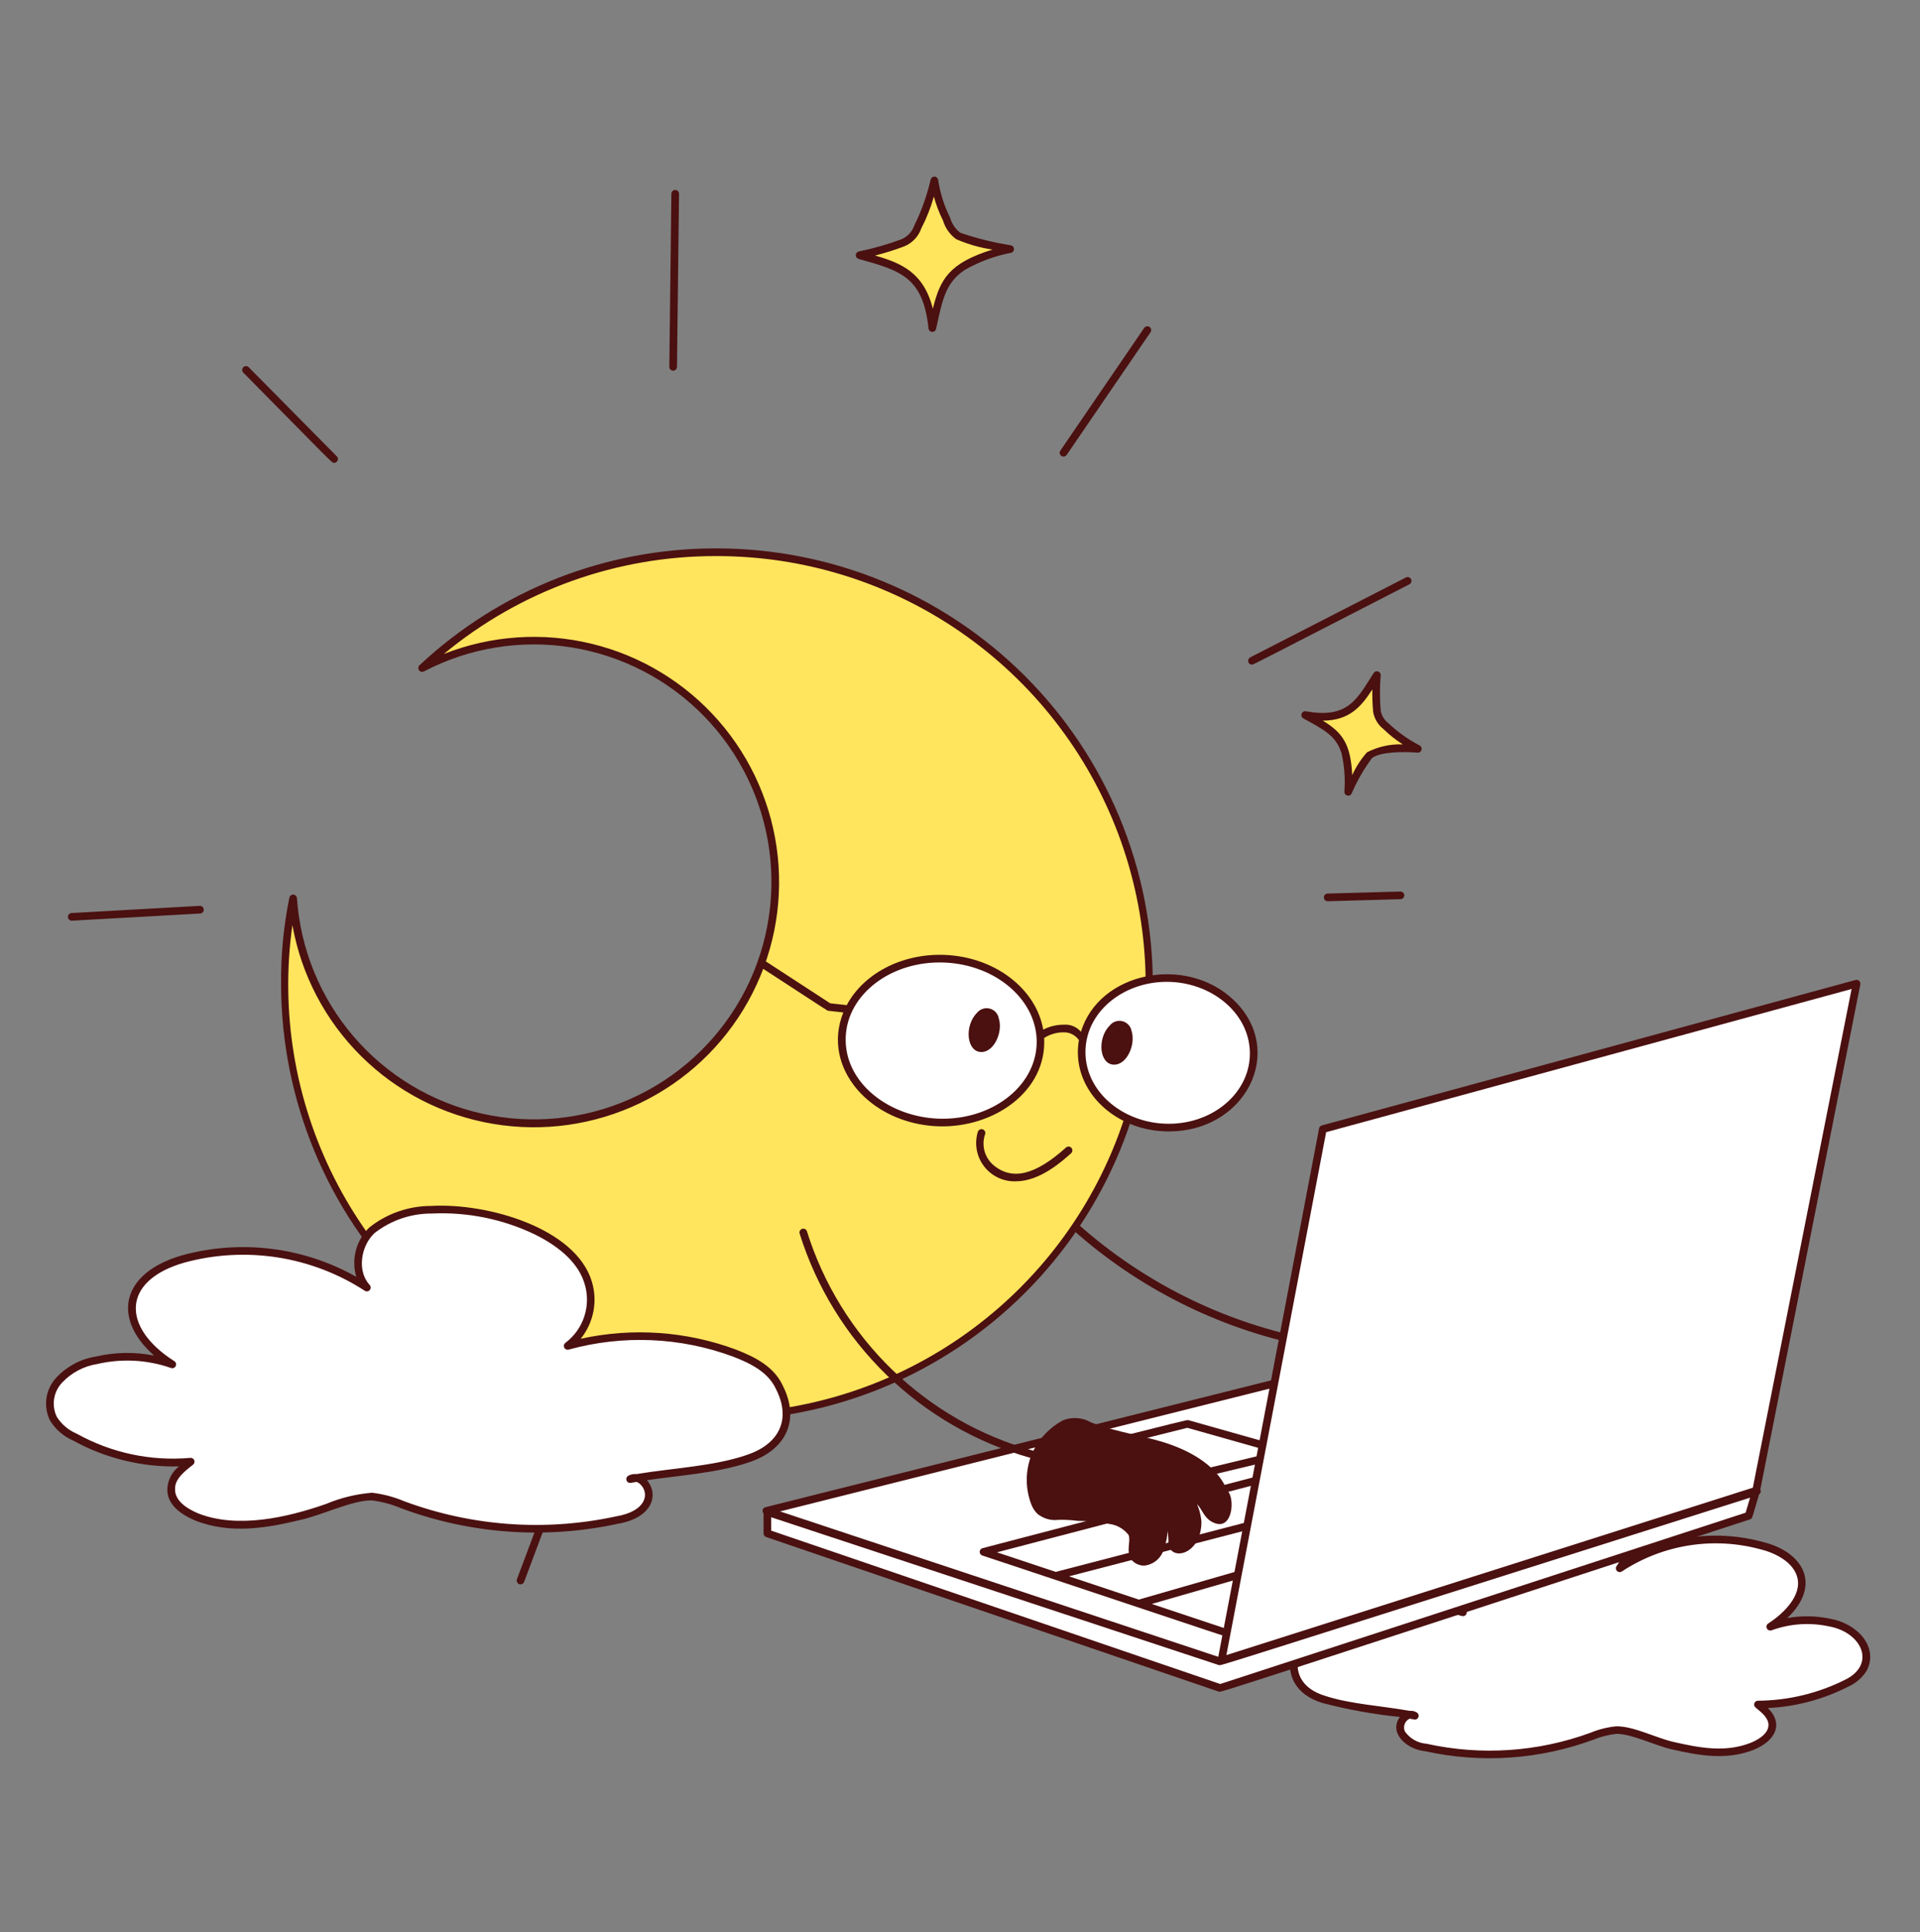 <svg width="154" height="155" viewBox="0 0 154 155" fill="none" xmlns="http://www.w3.org/2000/svg">
<rect x="0" y="0" width="154" height="155" fill="#808080" stroke="none"/>
<path d="M104.544 107.95C97.681 106.533 91.313 103.334 86.079 98.676C86.048 98.649 86.023 98.617 86.006 98.58C85.988 98.544 85.978 98.505 85.975 98.464C85.973 98.424 85.978 98.383 85.992 98.345C86.005 98.307 86.026 98.272 86.053 98.242C86.079 98.211 86.112 98.187 86.148 98.169C86.184 98.151 86.224 98.141 86.264 98.138C86.305 98.136 86.345 98.141 86.383 98.155C86.421 98.168 86.457 98.189 86.487 98.216C91.64 102.803 97.91 105.952 104.667 107.346C104.708 107.353 104.747 107.368 104.782 107.39C104.818 107.412 104.848 107.441 104.871 107.475C104.895 107.509 104.912 107.548 104.92 107.589C104.928 107.63 104.928 107.672 104.92 107.712C104.912 107.753 104.895 107.792 104.871 107.826C104.848 107.86 104.817 107.889 104.782 107.911C104.747 107.933 104.708 107.948 104.667 107.955C104.626 107.961 104.584 107.96 104.544 107.95Z" fill="#4B1010"/>
<path d="M146.753 130.161C145.166 129.819 143.514 129.933 141.988 130.49C143.385 129.586 144.863 128.025 144.452 126.464C144.124 125.149 142.645 124.327 141.33 123.998C139.407 123.471 137.394 123.36 135.425 123.672C133.455 123.983 131.575 124.711 129.909 125.806C130.299 125.265 130.48 124.602 130.42 123.938C130.36 123.273 130.062 122.653 129.581 122.191C128.526 121.359 127.227 120.898 125.884 120.877C123.61 120.779 121.348 121.259 119.311 122.273C117.894 122.883 116.753 123.995 116.106 125.395C115.901 126.101 115.908 126.852 116.127 127.554C116.347 128.255 116.768 128.877 117.339 129.34C113.93 128.348 110.288 128.521 106.988 129.833C103.615 130.796 102.234 135.112 106.166 136.323C108.266 137.023 110.803 137.138 113.089 137.566C112.939 137.606 112.8 137.678 112.682 137.777C112.563 137.876 112.468 138 112.403 138.14C112.338 138.281 112.305 138.434 112.307 138.588C112.308 138.743 112.344 138.895 112.411 139.034C112.627 139.367 112.918 139.644 113.26 139.843C113.603 140.043 113.987 140.16 114.383 140.184C118.815 141.162 123.434 140.848 127.693 139.28C128.322 139.02 128.987 138.854 129.665 138.787C130.979 138.787 132.705 139.691 134.102 140.02C136.238 140.513 138.374 140.924 140.511 140.102C141.332 139.774 142.154 139.198 142.154 138.376C142.154 137.637 141.497 137.144 141.004 136.733C143.49 136.738 145.941 136.146 148.151 135.008C148.694 134.764 149.152 134.364 149.466 133.858C150.323 132.144 148.676 130.51 146.753 130.161Z" fill="white"/>
<path d="M114.315 140.484C112.789 140.335 111.359 138.983 112.287 137.735C110.188 137.524 108.109 137.149 106.069 136.613C101.859 135.319 103.21 130.593 106.903 129.537C109.917 128.334 113.224 128.071 116.39 128.782C116.041 128.283 115.809 127.713 115.709 127.113C115.609 126.513 115.644 125.898 115.812 125.313C116.487 123.823 117.693 122.638 119.195 121.989C121.274 120.961 123.578 120.472 125.896 120.569C127.303 120.591 128.664 121.076 129.769 121.949C130.17 122.337 130.462 122.823 130.615 123.36C130.768 123.896 130.778 124.463 130.642 125.005C133.922 123.171 137.791 122.703 141.413 123.701C144.72 124.528 146.101 127.186 143.36 129.799C144.506 129.596 145.679 129.617 146.817 129.859C148.987 130.253 150.68 132.112 149.74 133.993C149.394 134.559 148.887 135.009 148.283 135.284C146.27 136.319 144.058 136.911 141.798 137.019C143.096 138.307 142.391 139.678 140.624 140.385C138.443 141.224 136.262 140.832 134.03 140.317C132.696 140.004 130.882 139.09 129.659 139.09C129.023 139.157 128.4 139.314 127.808 139.558C123.492 141.152 118.809 141.474 114.315 140.484ZM113.071 137.869C112.887 137.954 112.742 138.108 112.669 138.297C112.595 138.487 112.599 138.698 112.678 138.885C112.874 139.171 113.131 139.409 113.431 139.581C113.732 139.754 114.067 139.857 114.412 139.882C118.798 140.853 123.371 140.545 127.587 138.995C128.239 138.726 128.928 138.554 129.63 138.485C131.01 138.464 132.774 139.393 134.171 139.724C136.384 140.234 138.381 140.595 140.399 139.818C140.831 139.645 141.846 139.156 141.846 138.379C141.846 137.831 141.344 137.417 140.902 137.052L140.806 136.975C140.758 136.934 140.724 136.88 140.707 136.819C140.691 136.759 140.693 136.695 140.714 136.635C140.736 136.576 140.775 136.525 140.827 136.489C140.878 136.452 140.94 136.433 141.002 136.433C143.437 136.415 145.835 135.837 148.009 134.742C150.486 133.515 149.356 130.951 146.699 130.468C145.166 130.138 143.571 130.247 142.098 130.783C142.027 130.809 141.949 130.808 141.879 130.78C141.809 130.753 141.751 130.7 141.718 130.632C141.684 130.565 141.676 130.487 141.696 130.414C141.716 130.342 141.762 130.279 141.825 130.238C143.191 129.354 144.522 127.92 144.161 126.547C143.861 125.351 142.466 124.604 141.26 124.302C139.379 123.782 137.409 123.67 135.481 123.974C133.553 124.279 131.713 124.992 130.083 126.066C130.022 126.105 129.95 126.122 129.878 126.114C129.806 126.105 129.739 126.071 129.69 126.018C129.641 125.965 129.612 125.896 129.608 125.824C129.605 125.751 129.627 125.68 129.671 125.623C130.017 125.14 130.176 124.55 130.119 123.96C130.063 123.369 129.795 122.819 129.365 122.411C128.374 121.625 127.149 121.193 125.884 121.185C123.659 121.071 121.442 121.541 119.453 122.547C118.097 123.128 117.005 124.19 116.386 125.528C116.206 126.17 116.218 126.851 116.421 127.486C116.625 128.121 117.011 128.683 117.531 129.1C117.587 129.144 117.626 129.206 117.642 129.276C117.657 129.346 117.648 129.418 117.616 129.482C117.583 129.546 117.53 129.596 117.464 129.624C117.399 129.653 117.326 129.657 117.257 129.637C113.913 128.658 110.338 128.828 107.102 130.12C103.959 131.023 102.635 134.919 106.259 136.033C108.291 136.71 110.831 136.837 113.07 137.248C113.271 137.224 113.473 137.271 113.643 137.38C113.704 137.418 113.75 137.476 113.772 137.545C113.795 137.613 113.792 137.687 113.765 137.754C113.739 137.821 113.689 137.876 113.626 137.91C113.563 137.945 113.489 137.955 113.419 137.94L113.071 137.869Z" fill="#4B1010"/>
<path d="M97.867 133.283L61.552 121.288V123.008L97.867 135.414L140.263 121.591L140.838 119.645L97.867 133.283Z" fill="white"/>
<path d="M97.867 133.283L61.47 121.205L106.988 109.785L140.921 119.644L97.867 133.283Z" fill="white"/>
<path d="M141.006 119.35L106.913 109.487L61.395 120.908C61.343 120.919 61.296 120.944 61.257 120.979C61.219 121.015 61.191 121.06 61.175 121.11C61.16 121.161 61.158 121.214 61.171 121.265C61.183 121.316 61.209 121.363 61.245 121.401V123.011C61.245 123.075 61.265 123.137 61.302 123.189C61.34 123.241 61.392 123.28 61.453 123.301L97.768 135.708C97.922 135.761 97.839 135.793 140.358 121.885C140.564 121.818 140.517 121.819 141.087 119.886C141.137 119.856 141.177 119.812 141.202 119.76C141.226 119.707 141.235 119.648 141.226 119.591C141.218 119.533 141.192 119.48 141.153 119.437C141.114 119.394 141.063 119.364 141.006 119.35ZM106.982 110.103L139.823 119.645L97.87 132.961L62.567 121.246L106.982 110.103ZM140.015 121.349L97.87 135.091L61.858 122.789V121.715L97.772 133.578C97.936 133.631 97.79 133.633 140.372 120.143L140.015 121.349Z" fill="#4B1010"/>
<path d="M92.445 119.458C92.368 119.458 92.429 119.458 84.634 117.145C84.57 117.126 84.514 117.086 84.474 117.032C84.435 116.977 84.414 116.912 84.416 116.844C84.417 116.777 84.441 116.713 84.482 116.66C84.524 116.608 84.582 116.57 84.647 116.554C95.305 113.881 95.2 113.892 95.322 113.927L103.456 116.227C103.522 116.245 103.58 116.285 103.62 116.339C103.661 116.394 103.682 116.46 103.68 116.528C103.679 116.596 103.655 116.662 103.612 116.715C103.57 116.768 103.511 116.805 103.445 116.821L92.445 119.458ZM85.883 116.877L92.454 118.834L102.161 116.499L95.234 114.54L85.883 116.877Z" fill="#4B1010"/>
<path d="M122.028 123.295C103.315 117.747 103.428 117.753 103.294 117.786L78.81 124.196C78.762 124.208 78.718 124.232 78.681 124.265C78.645 124.298 78.617 124.339 78.599 124.386C78.582 124.432 78.577 124.482 78.583 124.531C78.59 124.58 78.608 124.627 78.636 124.667C78.674 124.721 78.728 124.762 78.79 124.783C98.686 131.395 98.55 131.405 98.701 131.357L122.034 123.881C122.096 123.86 122.151 123.821 122.189 123.768C122.227 123.715 122.247 123.651 122.247 123.585C122.247 123.52 122.225 123.456 122.186 123.404C122.146 123.351 122.091 123.313 122.028 123.295ZM114.395 121.671L91.34 128.32L85.743 126.454L109.604 120.251L114.395 121.671ZM103.367 118.401L108.459 119.911L84.676 126.098L79.964 124.528L103.367 118.401ZM98.609 130.746L92.38 128.67L115.487 121.999L120.9 123.604L98.609 130.746Z" fill="#4B1010"/>
<path d="M106.103 90.579L148.91 78.912L140.858 119.582L97.969 133.22L106.103 90.579Z" fill="white"/>
<path d="M97.969 133.528C97.924 133.528 97.879 133.518 97.838 133.499C97.797 133.48 97.761 133.452 97.732 133.417C97.703 133.382 97.683 133.341 97.671 133.298C97.66 133.254 97.659 133.208 97.668 133.164L105.802 90.521C105.812 90.464 105.838 90.412 105.877 90.37C105.917 90.327 105.967 90.297 106.022 90.282L148.829 78.615C148.88 78.601 148.933 78.6 148.984 78.612C149.035 78.625 149.082 78.65 149.12 78.686C149.158 78.722 149.187 78.766 149.203 78.816C149.219 78.866 149.222 78.919 149.213 78.971L141.162 119.641C141.151 119.695 141.126 119.744 141.089 119.785C141.053 119.825 141.006 119.855 140.954 119.871L97.969 133.528ZM106.368 90.824L98.367 132.772L140.592 119.344L148.513 79.337L106.368 90.824Z" fill="#4B1010"/>
<path d="M26.798 37.131C26.598 37.131 26.733 37.196 19.514 29.892C19.485 29.863 19.463 29.829 19.448 29.792C19.432 29.755 19.425 29.715 19.425 29.675C19.425 29.634 19.433 29.595 19.449 29.557C19.464 29.52 19.487 29.486 19.516 29.458C19.544 29.43 19.578 29.407 19.616 29.392C19.653 29.377 19.693 29.369 19.733 29.369C19.774 29.37 19.814 29.378 19.851 29.393C19.888 29.409 19.922 29.432 19.95 29.46L27.015 36.609C27.058 36.652 27.087 36.706 27.098 36.766C27.11 36.825 27.104 36.886 27.08 36.942C27.057 36.998 27.018 37.046 26.967 37.079C26.917 37.113 26.858 37.131 26.798 37.131Z" fill="#4B1010"/>
<path d="M53.686 29.426L53.85 15.54C53.851 15.5 53.859 15.46 53.875 15.423C53.891 15.386 53.914 15.353 53.943 15.324C53.971 15.296 54.006 15.274 54.043 15.259C54.08 15.244 54.12 15.237 54.161 15.237C54.201 15.238 54.241 15.246 54.278 15.262C54.315 15.278 54.348 15.301 54.376 15.33C54.404 15.359 54.427 15.393 54.442 15.43C54.457 15.468 54.464 15.508 54.464 15.548L54.3 29.434C54.299 29.474 54.291 29.514 54.275 29.551C54.259 29.588 54.236 29.621 54.207 29.649C54.178 29.678 54.144 29.7 54.107 29.715C54.069 29.73 54.029 29.737 53.989 29.737C53.949 29.736 53.909 29.728 53.872 29.712C53.835 29.696 53.801 29.673 53.773 29.644C53.745 29.615 53.723 29.581 53.708 29.544C53.693 29.506 53.686 29.466 53.686 29.426Z" fill="#4B1010"/>
<path d="M85.043 36.158L91.78 26.298C91.816 26.251 91.864 26.215 91.919 26.194C91.975 26.174 92.035 26.17 92.093 26.183C92.15 26.195 92.203 26.224 92.245 26.266C92.286 26.308 92.315 26.361 92.327 26.419C92.343 26.497 92.329 26.578 92.286 26.645L85.549 36.504C85.502 36.568 85.432 36.611 85.353 36.624C85.275 36.637 85.195 36.619 85.13 36.575C85.064 36.53 85.019 36.462 85.003 36.384C84.986 36.306 85.001 36.226 85.043 36.158Z" fill="#4B1010"/>
<path d="M100.415 53.317C100.346 53.317 100.279 53.294 100.225 53.252C100.171 53.209 100.133 53.15 100.117 53.083C100.1 53.016 100.107 52.945 100.136 52.883C100.165 52.82 100.213 52.769 100.275 52.737L112.763 46.327C112.799 46.308 112.838 46.297 112.878 46.294C112.918 46.291 112.959 46.295 112.997 46.307C113.035 46.32 113.071 46.34 113.102 46.365C113.132 46.392 113.158 46.423 113.176 46.459C113.195 46.495 113.206 46.534 113.209 46.575C113.212 46.615 113.208 46.655 113.195 46.693C113.183 46.732 113.163 46.767 113.137 46.798C113.111 46.829 113.079 46.854 113.043 46.873C100.433 53.352 100.532 53.317 100.415 53.317Z" fill="#4B1010"/>
<path d="M106.495 72.297C106.414 72.298 106.335 72.267 106.277 72.21C106.219 72.153 106.185 72.076 106.184 71.994C106.183 71.913 106.214 71.835 106.271 71.776C106.328 71.718 106.405 71.684 106.487 71.683L112.32 71.519C112.381 71.517 112.441 71.533 112.492 71.565C112.544 71.597 112.585 71.644 112.61 71.699C112.643 71.774 112.645 71.859 112.615 71.935C112.586 72.011 112.528 72.072 112.453 72.106C112.417 72.122 112.377 72.132 112.337 72.133L106.495 72.297Z" fill="#4B1010"/>
<path d="M41.464 126.682L44.175 119.452C44.204 119.376 44.262 119.314 44.336 119.281C44.41 119.247 44.494 119.244 44.571 119.272C44.647 119.301 44.708 119.359 44.742 119.433C44.775 119.507 44.778 119.592 44.749 119.668L42.038 126.9C42.017 126.957 41.979 127.006 41.929 127.042C41.88 127.077 41.821 127.097 41.76 127.099C41.699 127.101 41.639 127.084 41.588 127.052C41.536 127.019 41.495 126.972 41.471 126.917C41.437 126.843 41.435 126.758 41.464 126.682Z" fill="#4B1010"/>
<path d="M5.763 73.858C5.682 73.86 5.603 73.83 5.544 73.774C5.485 73.718 5.45 73.641 5.448 73.559C5.446 73.478 5.476 73.399 5.532 73.34C5.588 73.281 5.665 73.246 5.746 73.244L16.021 72.669C16.102 72.665 16.182 72.693 16.242 72.747C16.303 72.801 16.34 72.878 16.344 72.959C16.349 73.04 16.321 73.12 16.266 73.181C16.212 73.242 16.136 73.278 16.054 73.283L5.763 73.858Z" fill="#4B1010"/>
<path d="M74.945 14.476C75.109 15.561 75.441 16.614 75.928 17.598C76.081 18.122 76.398 18.583 76.832 18.913C77.199 19.094 77.585 19.232 77.983 19.324C78.975 19.546 80.037 19.817 81.023 19.981C79.695 20.236 78.418 20.708 77.243 21.378C75.6 22.446 75.353 23.76 74.778 26.308C74.285 21.707 71.903 21.295 68.945 20.474C70.123 20.244 71.279 19.915 72.401 19.49C72.69 19.374 72.949 19.196 73.161 18.968C73.373 18.741 73.533 18.469 73.628 18.173C74.211 16.997 74.653 15.756 74.945 14.476Z" fill="#FFE55D"/>
<path d="M74.475 26.34C74.035 22.236 72.251 21.707 68.864 20.769C68.798 20.751 68.74 20.711 68.7 20.656C68.659 20.601 68.638 20.534 68.64 20.465C68.642 20.397 68.667 20.331 68.711 20.278C68.755 20.226 68.815 20.189 68.882 20.174C70.039 19.937 71.178 19.612 72.287 19.201C72.53 19.1 72.749 18.949 72.93 18.757C73.111 18.566 73.248 18.338 73.334 18.089C73.914 16.914 74.355 15.675 74.648 14.397C74.666 14.329 74.707 14.269 74.764 14.228C74.821 14.186 74.89 14.166 74.96 14.169C75.031 14.173 75.098 14.201 75.15 14.248C75.202 14.296 75.237 14.36 75.247 14.429C75.407 15.484 75.73 16.507 76.204 17.462C76.339 17.944 76.627 18.369 77.025 18.673C78.343 19.125 79.698 19.461 81.075 19.678C81.146 19.69 81.21 19.726 81.257 19.781C81.304 19.836 81.331 19.906 81.331 19.978C81.332 20.05 81.308 20.12 81.262 20.176C81.216 20.232 81.152 20.27 81.081 20.282C79.787 20.531 78.544 20.991 77.4 21.644C75.775 22.702 75.575 24.191 75.082 26.375C75.069 26.448 75.028 26.514 74.97 26.56C74.911 26.606 74.838 26.629 74.763 26.624C74.689 26.62 74.619 26.589 74.566 26.536C74.513 26.484 74.48 26.414 74.475 26.34ZM70.186 20.499C72.295 21.102 74.088 21.861 74.822 24.762C75.408 22.403 76.111 21.108 79.605 20.02C78.603 19.872 77.624 19.593 76.695 19.188C76.185 18.817 75.812 18.288 75.634 17.683C75.326 17.07 75.082 16.428 74.904 15.766C74.657 16.648 74.32 17.502 73.898 18.315C73.785 18.642 73.604 18.94 73.366 19.191C73.128 19.441 72.839 19.638 72.518 19.767C71.755 20.056 70.977 20.3 70.186 20.499Z" fill="#4B1010"/>
<path d="M113.729 60.077C112.74 59.986 110.676 59.963 109.867 60.569C109.17 61.478 108.59 62.472 108.142 63.527C108.223 62.453 108.14 61.372 107.896 60.323C107.403 58.844 106.499 58.351 104.691 57.365C108.306 58.023 109.128 56.215 110.442 54.161C110.359 55.118 110.359 56.08 110.442 57.037C110.522 57.527 110.787 57.968 111.181 58.269C111.941 58.989 112.799 59.598 113.729 60.077Z" fill="#FFE55D"/>
<path d="M107.831 63.502C107.91 62.458 107.83 61.409 107.592 60.39C107.145 59.053 106.328 58.608 104.54 57.63C104.492 57.603 104.453 57.565 104.425 57.519C104.397 57.472 104.382 57.419 104.382 57.365C104.381 57.311 104.395 57.257 104.422 57.21C104.448 57.163 104.487 57.124 104.534 57.096C104.596 57.06 104.67 57.047 104.741 57.059C107.891 57.631 108.734 56.293 109.9 54.434L110.179 53.991C110.216 53.933 110.271 53.889 110.336 53.866C110.401 53.843 110.471 53.843 110.536 53.865C110.601 53.887 110.657 53.93 110.694 53.988C110.732 54.045 110.749 54.114 110.743 54.182C110.663 55.122 110.663 56.067 110.743 57.007C110.815 57.413 111.039 57.777 111.369 58.026C112.116 58.732 112.958 59.33 113.871 59.803C113.933 59.837 113.981 59.891 114.008 59.956C114.035 60.022 114.039 60.094 114.018 60.162C113.998 60.229 113.954 60.288 113.896 60.327C113.837 60.367 113.767 60.385 113.696 60.378C112.656 60.284 110.738 60.292 110.046 60.81C109.396 61.69 108.849 62.642 108.417 63.647C108.388 63.713 108.336 63.766 108.271 63.797C108.207 63.829 108.133 63.837 108.063 63.819C107.994 63.802 107.932 63.761 107.89 63.703C107.847 63.645 107.827 63.573 107.831 63.502ZM106.1 57.809C107.716 58.791 108.332 59.718 108.46 62.179C108.763 61.514 109.162 60.898 109.645 60.35C110.531 59.895 111.519 59.676 112.514 59.715C111.955 59.359 111.434 58.947 110.96 58.483C110.519 58.138 110.224 57.638 110.135 57.085C110.084 56.494 110.063 55.901 110.073 55.308C109.181 56.685 108.234 57.804 106.1 57.81V57.809Z" fill="#4B1010"/>
<path d="M18.558 115.458L25.624 110.034C25.656 110.01 25.692 109.992 25.731 109.981C25.77 109.971 25.811 109.968 25.851 109.973C25.891 109.978 25.929 109.992 25.964 110.012C25.999 110.032 26.03 110.059 26.054 110.091C26.079 110.123 26.097 110.16 26.107 110.199C26.117 110.237 26.12 110.278 26.115 110.318C26.11 110.358 26.096 110.397 26.076 110.431C26.056 110.466 26.029 110.497 25.997 110.521L18.932 115.948C18.867 115.997 18.785 116.019 18.704 116.008C18.623 115.997 18.55 115.954 18.5 115.889C18.451 115.824 18.429 115.742 18.44 115.661C18.451 115.58 18.493 115.507 18.558 115.458Z" fill="#4B1010"/>
<path d="M57.443 44.3C48.69 44.295 40.262 47.614 33.862 53.585C38.417 51.21 43.728 50.741 48.628 52.281C53.528 53.822 57.615 57.246 59.991 61.801C62.366 66.355 62.835 71.666 61.294 76.567C59.754 81.466 56.329 85.554 51.775 87.929C39.354 94.411 24.345 85.835 23.511 72.071C23.049 74.342 22.828 76.655 22.854 78.972C22.854 84.102 23.991 89.168 26.185 93.804C28.379 98.441 31.575 102.533 35.541 105.786C39.508 109.038 44.147 111.37 49.124 112.613C54.101 113.856 59.291 113.98 64.321 112.974C71.05 111.63 77.228 108.32 82.074 103.462C86.92 98.605 90.216 92.418 91.544 85.686C92.538 80.654 92.403 75.463 91.148 70.489C89.893 65.515 87.55 60.882 84.288 56.923C81.026 52.964 76.926 49.778 72.284 47.595C67.642 45.413 62.573 44.287 57.443 44.3Z" fill="#FFE55D"/>
<path d="M57.526 113.954C48.253 113.942 39.362 110.253 32.805 103.696C26.247 97.138 22.559 88.248 22.547 78.974C22.522 76.635 22.744 74.3 23.211 72.009C23.227 71.936 23.268 71.871 23.327 71.826C23.387 71.781 23.461 71.76 23.535 71.766C23.609 71.771 23.679 71.803 23.731 71.857C23.783 71.91 23.814 71.98 23.818 72.055C24.1 76.148 25.695 80.042 28.368 83.155C31.041 86.269 34.647 88.437 38.651 89.335C42.655 90.234 46.842 89.817 50.589 88.144C54.336 86.472 57.443 83.634 59.448 80.054C61.452 76.474 62.247 72.341 61.715 68.273C61.182 64.204 59.349 60.416 56.49 57.473C53.631 54.529 49.898 52.588 45.847 51.937C41.795 51.286 37.642 51.96 34.005 53.86C33.939 53.895 33.862 53.905 33.79 53.887C33.717 53.87 33.653 53.827 33.61 53.766C33.567 53.704 33.548 53.63 33.556 53.555C33.564 53.481 33.599 53.412 33.654 53.362C40.102 47.324 48.61 43.974 57.444 43.994C62.037 43.989 66.587 44.888 70.833 46.641C75.079 48.394 78.938 50.966 82.19 54.21C85.442 57.454 88.023 61.307 89.786 65.549C91.549 69.791 92.46 74.339 92.465 78.932C92.47 83.526 91.571 88.076 89.818 92.322C88.065 96.568 85.493 100.427 82.249 103.679C79.004 106.931 75.151 109.512 70.91 111.275C66.668 113.038 62.12 113.948 57.526 113.954ZM23.453 74.206C22.477 81.146 23.644 88.219 26.799 94.477C29.954 100.736 34.947 105.88 41.107 109.222C47.267 112.564 54.302 113.944 61.268 113.177C68.235 112.41 74.8 109.533 80.086 104.931C85.372 100.328 89.125 94.221 90.843 87.426C92.561 80.631 92.162 73.474 89.699 66.912C87.236 60.351 82.827 54.699 77.062 50.713C71.297 46.727 64.452 44.597 57.444 44.61C49.469 44.591 41.74 47.369 35.602 52.461C39.377 50.972 43.52 50.687 47.463 51.645C51.406 52.603 54.957 54.757 57.628 57.812C60.299 60.867 61.96 64.673 62.383 68.708C62.807 72.744 61.971 76.812 59.992 80.355C58.013 83.897 54.987 86.741 51.328 88.496C47.669 90.251 43.557 90.832 39.556 90.158C35.554 89.485 31.858 87.591 28.976 84.735C26.093 81.879 24.164 78.201 23.453 74.206Z" fill="#4B1010"/>
<path d="M83.454 83.776C83.591 80.148 80.135 77.073 75.737 76.908C71.339 76.743 67.663 79.55 67.527 83.178C67.39 86.805 70.845 89.88 75.244 90.046C79.642 90.211 83.318 87.403 83.454 83.776Z" fill="white"/>
<path d="M100.554 84.714C100.678 81.404 97.691 78.604 93.882 78.462C90.073 78.318 86.885 80.886 86.761 84.196C86.636 87.506 89.623 90.305 93.432 90.448C97.24 90.591 100.429 88.024 100.554 84.714Z" fill="white"/>
<path d="M81.486 94.765C80.995 94.784 80.507 94.684 80.063 94.476C79.619 94.267 79.231 93.955 78.932 93.566C78.633 93.177 78.432 92.722 78.345 92.239C78.258 91.756 78.288 91.259 78.432 90.79C78.445 90.752 78.465 90.717 78.491 90.686C78.545 90.626 78.621 90.588 78.701 90.582C78.742 90.579 78.782 90.584 78.82 90.596C78.859 90.609 78.894 90.629 78.925 90.655C78.985 90.709 79.023 90.784 79.03 90.865C79.032 90.906 79.027 90.946 79.014 90.984C78.863 91.414 78.845 91.879 78.962 92.319C79.078 92.759 79.325 93.154 79.668 93.453C81.172 94.725 83.028 94.283 85.502 92.055C85.547 92.014 85.604 91.988 85.664 91.979C85.724 91.97 85.786 91.979 85.841 92.006C85.895 92.032 85.941 92.074 85.972 92.126C86.003 92.179 86.018 92.239 86.014 92.3C86.01 92.381 85.973 92.457 85.913 92.512C85.193 93.16 83.409 94.764 81.486 94.765Z" fill="#4B1010"/>
<path d="M80.111 81.689C80.076 81.502 79.989 81.33 79.859 81.191C79.729 81.053 79.562 80.954 79.378 80.908C79.194 80.862 79 80.87 78.821 80.931C78.641 80.991 78.482 81.102 78.364 81.251C77.347 82.247 77.499 84.394 78.722 84.394C79.721 84.397 80.462 82.811 80.111 81.689Z" fill="#4B1010"/>
<path d="M90.761 82.703C90.726 82.516 90.638 82.343 90.509 82.205C90.379 82.066 90.212 81.968 90.028 81.921C89.844 81.875 89.65 81.883 89.47 81.944C89.29 82.004 89.131 82.116 89.013 82.265C87.997 83.262 88.148 85.409 89.371 85.409C90.371 85.412 91.11 83.826 90.761 82.703Z" fill="#4B1010"/>
<path d="M98.902 80.177C95.085 76.6 88.168 77.96 86.699 82.77C86.535 82.576 86.327 82.423 86.093 82.324C85.858 82.225 85.604 82.183 85.35 82.201C84.767 82.194 84.192 82.33 83.675 82.598C83.117 79.345 79.823 76.755 75.749 76.602C72.275 76.475 69.231 78.152 67.916 80.632L66.588 80.485L61.226 76.992C61.158 76.952 61.077 76.939 60.999 76.957C60.922 76.975 60.855 77.022 60.812 77.088C60.769 77.155 60.753 77.235 60.768 77.313C60.782 77.391 60.827 77.46 60.892 77.506C66.684 81.28 66.341 81.074 66.447 81.086L67.641 81.219C65.851 85.666 69.828 90.149 75.232 90.352C79.73 90.512 83.979 87.528 83.748 83.266C84.226 82.962 84.783 82.805 85.349 82.813C85.583 82.813 85.813 82.87 86.02 82.979C86.227 83.087 86.404 83.244 86.537 83.437C85.875 87.24 89.17 90.596 93.42 90.756C99.882 90.987 103.267 84.266 98.902 80.177ZM75.256 89.739C71.336 89.592 67.694 86.884 67.833 83.19C67.963 79.74 71.506 77.056 75.726 77.215C79.945 77.375 83.278 80.312 83.149 83.765C83.019 87.218 79.478 89.897 75.256 89.739ZM93.443 90.143C89.959 90.012 86.944 87.478 87.066 84.208C87.187 80.995 90.331 78.632 93.87 78.768C97.369 78.899 100.37 81.445 100.247 84.703C100.13 87.839 97.081 90.287 93.443 90.143Z" fill="#4B1010"/>
<path d="M98.439 119.585C97.658 117.613 95.574 116.497 93.946 115.905C91.919 115.167 89.691 114.959 87.489 114.095C87.149 113.899 86.768 113.784 86.376 113.759C85.984 113.734 85.592 113.801 85.23 113.953C84.218 114.503 83.4 115.349 82.886 116.379C78.628 115.192 74.736 112.959 71.563 109.883C68.39 106.806 66.037 102.984 64.72 98.766C64.693 98.692 64.639 98.63 64.568 98.595C64.497 98.56 64.415 98.553 64.34 98.577C64.264 98.6 64.201 98.652 64.163 98.721C64.124 98.791 64.115 98.872 64.135 98.948C65.479 103.252 67.875 107.153 71.108 110.297C74.34 113.44 78.306 115.728 82.646 116.951C82.239 118.152 82.259 119.457 82.705 120.645C82.812 120.947 82.987 121.221 83.215 121.445C83.447 121.633 83.715 121.772 84.002 121.854C84.289 121.936 84.59 121.959 84.886 121.922C85.408 121.909 85.93 121.937 86.447 122.004C87.291 122.002 88.132 122.084 88.96 122.249C89.266 122.285 89.561 122.382 89.829 122.534C90.096 122.686 90.331 122.889 90.519 123.133C90.729 123.622 90.294 124.351 90.726 125.094C90.851 125.251 91.01 125.378 91.191 125.464C91.372 125.551 91.57 125.596 91.771 125.596C92.164 125.556 92.534 125.39 92.826 125.123C93.117 124.855 93.314 124.501 93.387 124.112C93.55 123.702 93.636 123.264 93.64 122.823C93.711 123.178 93.733 123.54 93.707 123.901C94.018 125.301 96.369 124.624 96.365 122.083C96.267 120.9 95.788 120.387 96.149 120.821C96.46 121.209 96.654 121.853 97.328 122.141C98.907 122.871 99.075 120.098 98.439 119.585Z" fill="#4B1010"/>
<path d="M62.537 111.347C61.847 109.883 60.401 109.128 58.922 108.553C54.628 106.968 49.945 106.767 45.53 107.978C46.296 107.402 46.864 106.603 47.158 105.691C47.453 104.779 47.458 103.799 47.173 102.884C45.923 98.775 38.993 96.807 34.599 97.05C32.87 97.041 31.189 97.621 29.833 98.694C28.6 99.844 28.272 102.063 29.422 103.294C27.271 101.896 24.849 100.969 22.314 100.572C19.78 100.176 17.19 100.32 14.714 100.994C9.333 102.532 9.393 106.646 13.811 109.456C11.857 108.771 9.748 108.657 7.732 109.128C6.601 109.309 5.562 109.858 4.774 110.689C4.379 111.094 4.12 111.612 4.032 112.171C3.943 112.731 4.03 113.303 4.281 113.811C4.692 114.468 5.294 114.984 6.006 115.29C8.834 116.862 12.068 117.549 15.29 117.262C14.55 117.837 13.729 118.494 13.729 119.398C13.646 120.548 14.797 121.287 15.783 121.698C18.495 122.766 21.37 122.273 24.082 121.616C25.889 121.205 28.107 120.055 29.832 120.055C30.68 120.158 31.51 120.38 32.297 120.712C37.8 122.695 43.742 123.122 49.472 121.945C50.453 121.758 51.526 121.37 51.937 120.466C52.007 120.285 52.039 120.091 52.033 119.896C52.026 119.702 51.981 119.511 51.9 119.334C51.818 119.157 51.702 118.999 51.558 118.868C51.414 118.737 51.246 118.636 51.062 118.571C53.98 118.076 57.273 117.946 59.989 117.015C62.702 116.112 63.792 114.004 62.537 111.347Z" fill="white"/>
<path d="M32.194 121C31.432 120.676 30.628 120.461 29.806 120.36C28.22 120.36 25.914 121.515 24.153 121.915C21.564 122.542 18.556 123.118 15.674 121.983C14.126 121.339 13.351 120.438 13.427 119.377C13.451 119.037 13.546 118.706 13.706 118.406C13.867 118.106 14.089 117.843 14.358 117.634C11.396 117.708 8.467 116.994 5.871 115.564C5.108 115.233 4.463 114.678 4.021 113.972C3.736 113.406 3.634 112.764 3.73 112.136C3.826 111.509 4.116 110.927 4.558 110.471C5.391 109.592 6.492 109.012 7.689 108.823C9.224 108.465 10.817 108.439 12.362 108.746C8.967 105.756 9.695 102.108 14.632 100.695C19.326 99.414 24.336 100.036 28.575 102.426C28.372 101.733 28.363 100.997 28.548 100.299C28.733 99.601 29.106 98.967 29.625 98.466C31.041 97.344 32.794 96.736 34.6 96.74C39.11 96.487 46.163 98.518 47.464 102.79C47.705 103.572 47.75 104.401 47.595 105.204C47.44 106.008 47.09 106.761 46.576 107.397C50.722 106.485 55.044 106.786 59.025 108.262C60.582 108.867 62.115 109.642 62.815 111.218C64.133 113.852 63.139 116.285 60.084 117.303C57.584 118.16 54.601 118.343 51.89 118.742C52.872 119.905 52.345 121.773 49.522 122.244C43.745 123.492 37.733 123.061 32.194 121ZM29.836 119.748C30.724 119.851 31.592 120.08 32.416 120.428C37.848 122.448 43.745 122.87 49.409 121.645C51.852 121.237 52.134 119.791 51.338 119.051C51.256 118.971 51.156 118.912 51.047 118.879L50.598 118.956C50.526 118.969 50.452 118.957 50.389 118.92C50.325 118.884 50.277 118.826 50.253 118.757C50.228 118.689 50.229 118.613 50.255 118.545C50.281 118.477 50.33 118.42 50.394 118.385C50.594 118.275 50.821 118.228 51.047 118.252C53.954 117.765 57.236 117.631 59.89 116.719C62.44 115.869 63.488 113.928 62.263 111.477C61.649 110.091 60.24 109.388 58.812 108.832C54.581 107.263 49.963 107.065 45.613 108.266C45.544 108.285 45.47 108.279 45.405 108.25C45.34 108.22 45.287 108.169 45.256 108.105C45.225 108.04 45.217 107.967 45.234 107.898C45.251 107.828 45.292 107.767 45.349 107.724C46.065 107.187 46.597 106.441 46.871 105.589C47.146 104.736 47.15 103.82 46.883 102.966C46.422 101.442 45.089 100.123 42.931 99.043C40.346 97.795 37.489 97.213 34.622 97.35C32.959 97.342 31.341 97.897 30.033 98.925C28.951 99.937 28.614 101.965 29.65 103.078C29.701 103.133 29.73 103.204 29.732 103.279C29.735 103.354 29.709 103.427 29.662 103.484C29.614 103.542 29.547 103.58 29.473 103.591C29.399 103.603 29.323 103.587 29.26 103.546C27.145 102.173 24.764 101.262 22.272 100.872C19.781 100.482 17.235 100.622 14.801 101.283C9.708 102.74 9.761 106.507 13.98 109.191C14.044 109.231 14.091 109.293 14.113 109.366C14.134 109.439 14.127 109.517 14.094 109.585C14.061 109.654 14.004 109.707 13.934 109.736C13.863 109.764 13.785 109.766 13.714 109.74C11.816 109.078 9.769 108.966 7.81 109.42C6.734 109.588 5.745 110.109 4.997 110.899C4.647 111.261 4.418 111.722 4.34 112.22C4.263 112.717 4.342 113.226 4.566 113.676C4.945 114.266 5.492 114.728 6.137 115.003L6.159 115.014C8.932 116.556 12.104 117.231 15.265 116.951C15.331 116.943 15.398 116.958 15.455 116.993C15.512 117.027 15.556 117.079 15.581 117.141C15.605 117.203 15.61 117.271 15.592 117.335C15.575 117.399 15.537 117.456 15.485 117.497C14.842 117.998 14.043 118.62 14.043 119.392C13.972 120.389 15.018 121.039 15.907 121.409C19.033 122.636 22.997 121.754 26.166 120.642C27.334 120.153 28.573 119.851 29.836 119.748Z" fill="#4B1010"/>
</svg>
